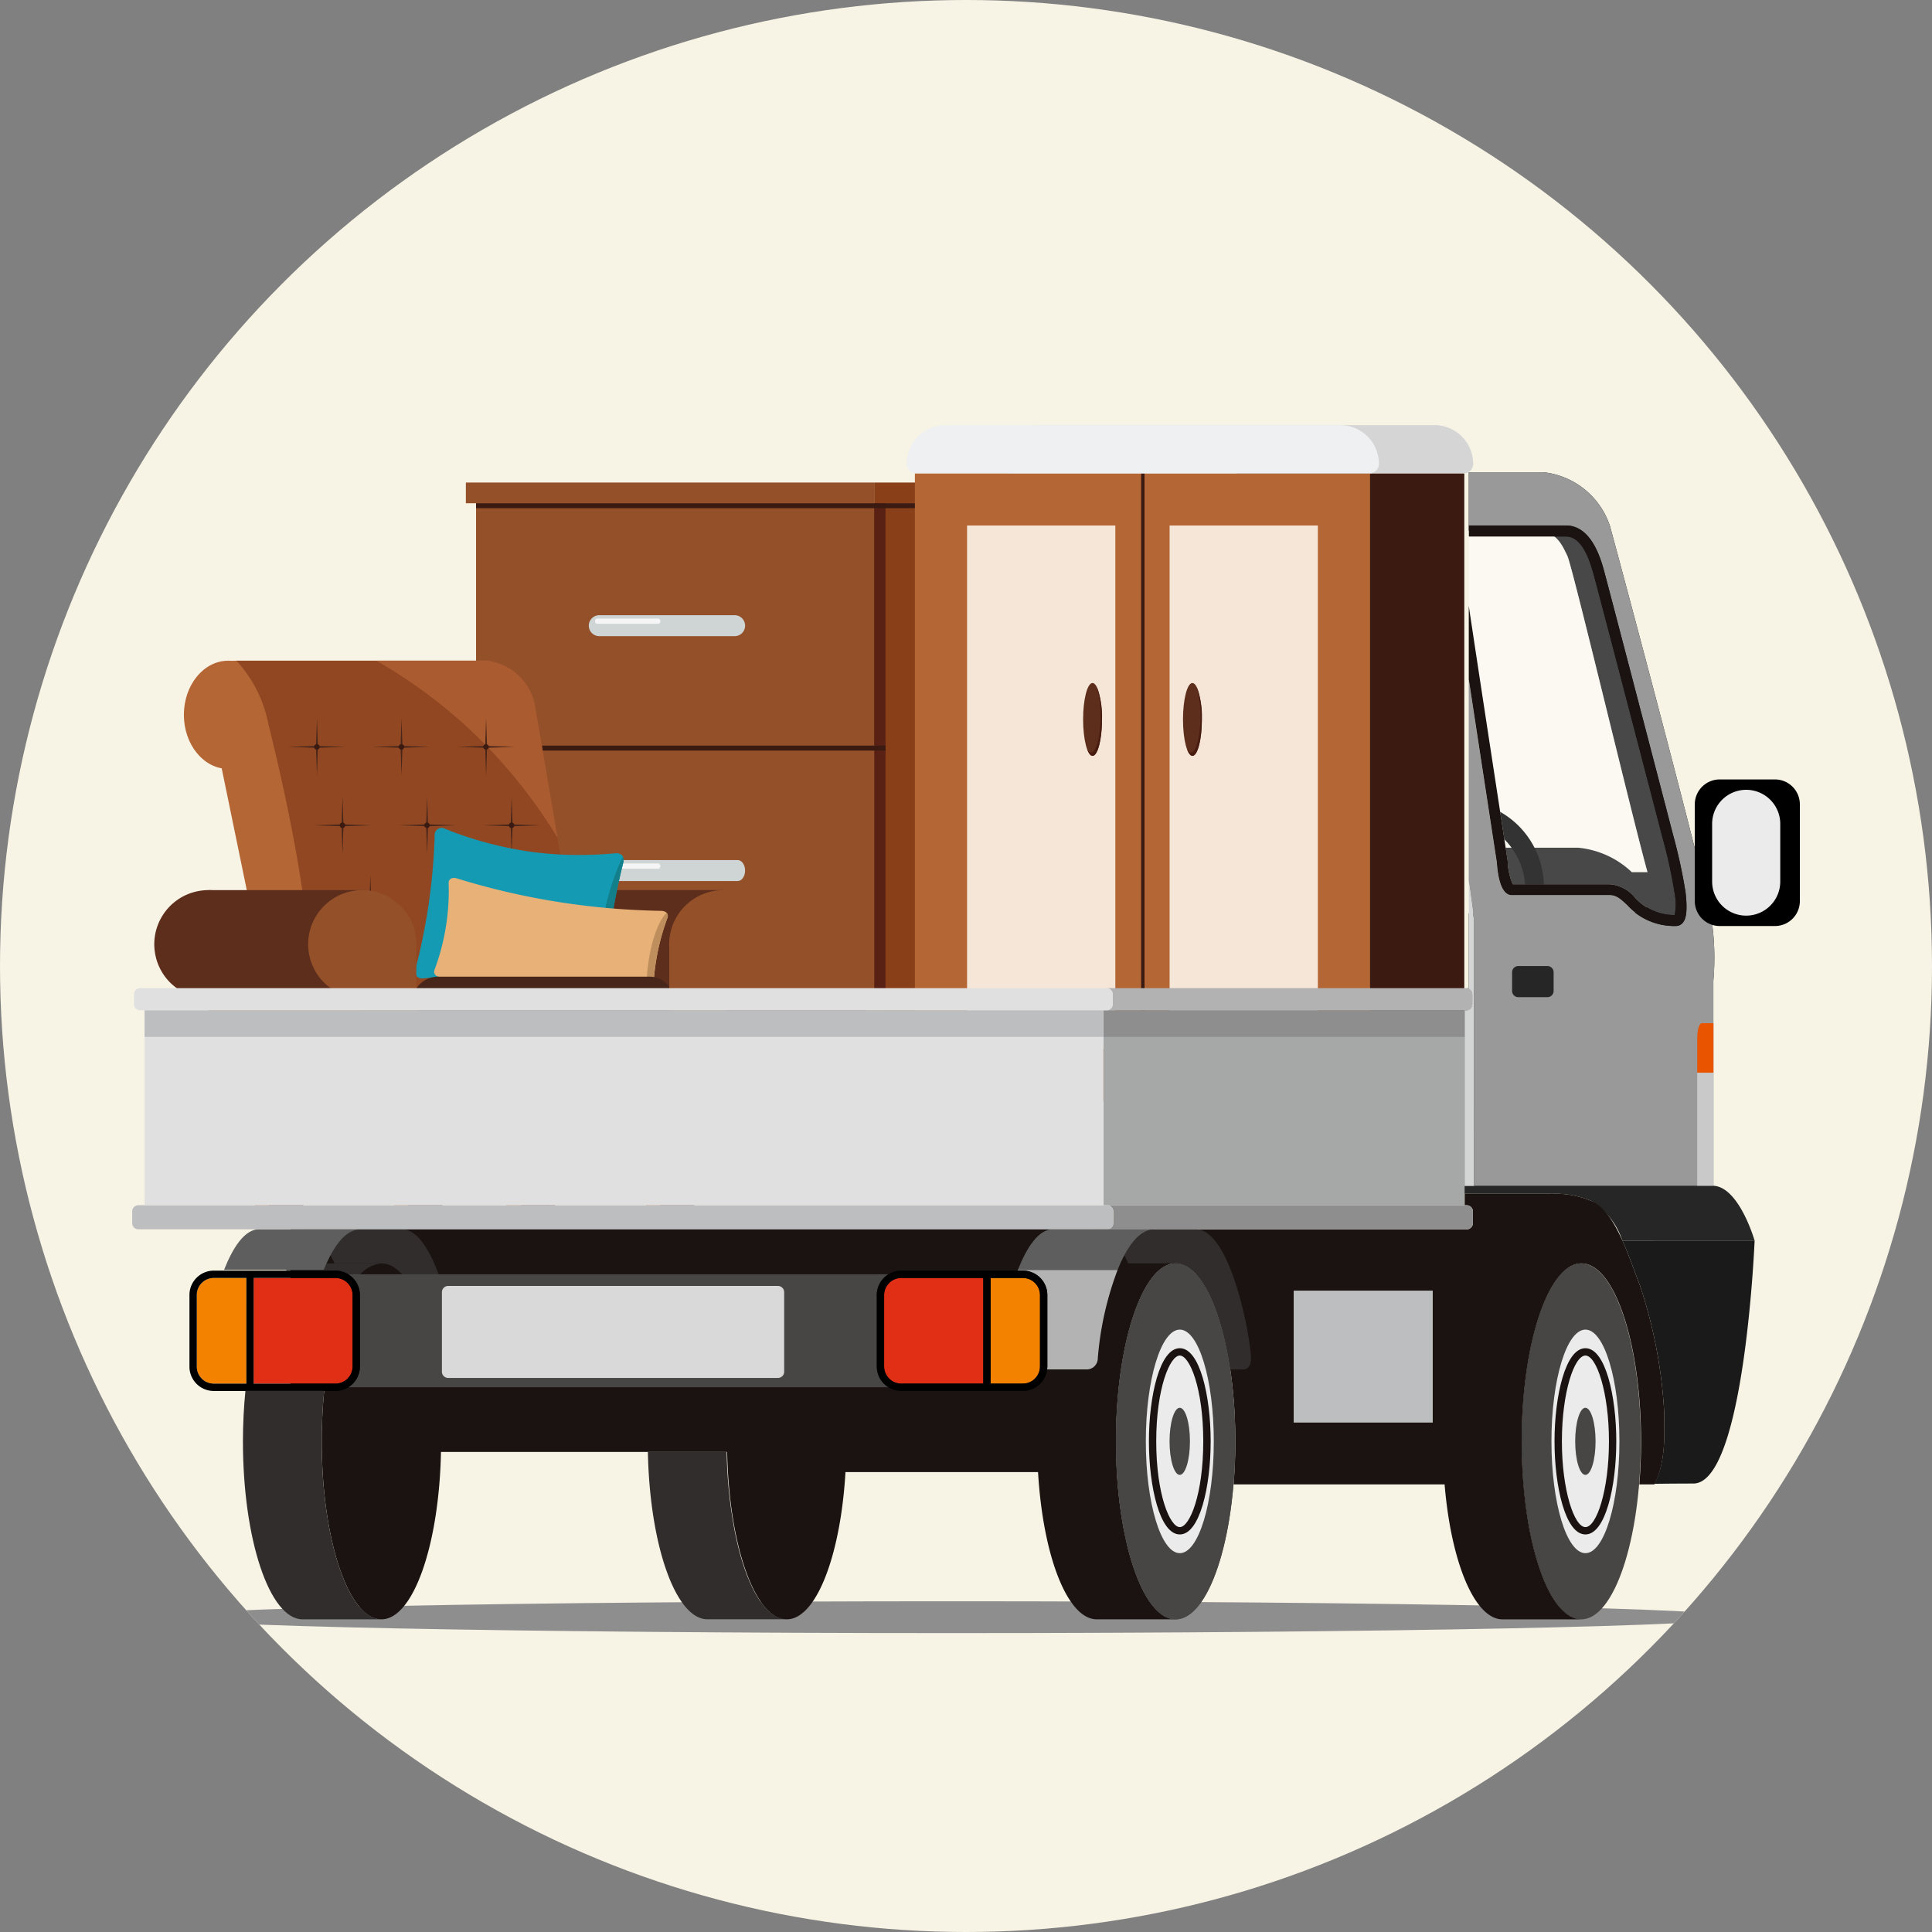 <svg xmlns="http://www.w3.org/2000/svg" xmlns:xlink="http://www.w3.org/1999/xlink" width="140" height="140" viewBox="0 0 140 140"><rect x="0" y="0" width="140" height="140" fill="#808080" stroke="none"/><defs><clipPath id="a"><circle cx="70" cy="70" r="70" transform="translate(0 0.477)" fill="#f7f3e5"/></clipPath></defs><g transform="translate(0 -0.477)"><g clip-path="url(#a)"><circle cx="70" cy="70" r="70" transform="translate(0 0.477)" fill="#f7f3e5"/><g transform="translate(33.758 35.443)"><rect width="29.587" height="1.5" transform="translate(0 0)" fill="#945029"/><rect width="14.236" height="1.5" transform="translate(43.823 1.5) rotate(180)" fill="#894019"/><rect width="12.584" height="39.309" transform="translate(42.997 40.809) rotate(180)" fill="#894019"/><rect width="29.675" height="35.49" transform="translate(0.739 1.5)" fill="#945029"/><rect width="0.826" height="39.309" transform="translate(29.587 1.5)" fill="#592114"/><rect width="28.848" height="17.745" transform="translate(0.739 19.245)" fill="#945029"/><rect width="29.675" height="0.361" transform="translate(0.739 19.064)" fill="#3b1a11"/><rect width="28.848" height="3.819" transform="translate(0.739 36.99)" fill="#592114"/><rect width="29.675" height="0.619" transform="translate(0.739 36.99)" fill="#3b1a11"/><rect width="1.47" height="3.2" transform="translate(28.944 37.609)" fill="#945029"/><rect width="1.47" height="3.2" transform="translate(0.739 37.609)" fill="#945029"/><rect width="42.258" height="0.361" transform="translate(0.739 1.5)" fill="#3b1a11"/><g transform="translate(8.909 9.613)"><path d="M.76,0h9.806a.76.76,0,0,1,.76.76v0a.76.76,0,0,1-.76.76H.76A.76.76,0,0,1,0,.76v0A.76.76,0,0,1,.76,0Z" fill="#ced5d4"/><path d="M2469.971,1284.688h-4.47c-.074,0-.134-.085-.134-.188s.06-.189.134-.189h4.47c.073,0,.133.085.133.189S2470.044,1284.688,2469.971,1284.688Z" transform="translate(-2464.918 -1284.068)" fill="#f5f5f5"/></g><g transform="translate(8.909 27.358)"><path d="M2474.941,1333.18h-10.25c-.3,0-.538-.34-.538-.76h0c0-.42.241-.76.538-.76h10.25c.3,0,.538.34.538.76h0C2475.479,1332.84,2475.238,1333.18,2474.941,1333.18Z" transform="translate(-2464.154 -1331.66)" fill="#ced5d4"/><path d="M2469.971,1332.7h-4.47c-.074,0-.134-.085-.134-.189s.06-.189.134-.189h4.47c.073,0,.133.085.133.189S2470.044,1332.7,2469.971,1332.7Z" transform="translate(-2464.919 -1332.075)" fill="#f5f5f5"/></g></g><g transform="translate(65.704 31.283)"><g transform="translate(0.592 3.494)"><rect width="16.519" height="45.48" transform="translate(39.813 45.48) rotate(180)" fill="#3b1a11"/><rect width="16.519" height="45.48" fill="#b56635"/><rect width="37.919" height="10.744" transform="translate(14.525 3.781) rotate(90)" fill="#f6e6d7"/><g transform="translate(12.19 15.194)"><ellipse cx="0.682" cy="2.638" rx="0.682" ry="2.638" fill="#5e2e1d"/><path d="M2562.517,1297.7a6.946,6.946,0,0,1,.277,2.117c0,1.457-.306,2.638-.683,2.638-.108,0-.211-.1-.3-.276.114.326.254.521.406.521.377,0,.683-1.181.683-2.638A5.874,5.874,0,0,0,2562.517,1297.7Z" transform="translate(-2561.532 -1297.421)" fill="#481c10"/></g><g transform="translate(16.464)"><rect width="16.519" height="45.48" transform="translate(16.519 45.48) rotate(180)" fill="#b56635"/><rect width="37.919" height="10.744" transform="translate(12.738 3.781) rotate(90)" fill="#f6e6d7"/><g transform="translate(2.964 15.194)"><ellipse cx="0.682" cy="2.638" rx="0.682" ry="2.638" fill="#5e2e1d"/><path d="M2582.1,1297.7a6.939,6.939,0,0,1,.276,2.117c0,1.457-.305,2.638-.682,2.638-.109,0-.211-.1-.3-.276.114.326.254.521.406.521.376,0,.682-1.181.682-2.638A5.881,5.881,0,0,0,2582.1,1297.7Z" transform="translate(-2581.114 -1297.421)" fill="#481c10"/></g></g><rect width="0.244" height="45.48" transform="translate(16.397)" fill="#3b1a11"/></g><g transform="translate(0 0)"><path d="M2.809,0h28.6a2.809,2.809,0,0,1,2.809,2.809v0a.684.684,0,0,1-.684.684H.684A.684.684,0,0,1,0,2.809v0A2.809,2.809,0,0,1,2.809,0Z" transform="translate(6.83)" fill="#d5d5d5"/><path d="M2.809,0h28.6a2.809,2.809,0,0,1,2.809,2.809v0a.684.684,0,0,1-.684.684H.684A.684.684,0,0,1,0,2.809v0A2.809,2.809,0,0,1,2.809,0Z" fill="#eff0f1"/></g></g><path d="M2495.3,1478.118c0,.639-25.417,1.156-56.771,1.156s-56.775-.517-56.775-1.156,25.419-1.15,56.775-1.15S2495.3,1477.484,2495.3,1478.118Z" transform="translate(-2369.545 -1360.457)" fill="#8e8e8f"/><path d="M2485.559,1459.784a1.131,1.131,0,0,1-.144-.034c-.03-.008-.058-.021-.085-.031-.043-.016-.086-.028-.128-.047s-.062-.029-.091-.046-.08-.04-.118-.064-.065-.042-.1-.063-.072-.048-.11-.075l-.1-.08c-.036-.028-.069-.057-.105-.089s-.065-.062-.1-.093-.067-.066-.1-.1-.066-.074-.1-.111-.063-.072-.095-.112-.065-.083-.1-.126-.061-.081-.089-.122-.066-.093-.1-.142-.058-.087-.085-.132-.065-.105-.1-.16-.053-.091-.081-.137-.064-.118-.1-.179l-.074-.143c-.034-.064-.065-.129-.1-.2-.023-.047-.046-.1-.069-.148-.031-.07-.063-.143-.1-.215l-.062-.149c-.032-.077-.063-.156-.1-.235-.02-.048-.038-.1-.058-.149-.031-.083-.063-.17-.094-.255-.018-.051-.037-.1-.055-.15-.03-.092-.061-.184-.093-.28-.015-.047-.03-.093-.047-.142-.03-.1-.062-.2-.093-.3-.012-.045-.026-.093-.039-.137-.031-.109-.064-.218-.093-.331-.011-.039-.022-.08-.033-.121-.031-.12-.062-.24-.092-.362-.008-.035-.016-.072-.026-.108-.03-.129-.062-.26-.09-.392-.006-.028-.013-.058-.02-.087-.031-.141-.06-.285-.09-.432,0-.016-.007-.034-.01-.052a33.465,33.465,0,0,1-.588-5.768h-5.71c.133,6.765,2.014,12.131,4.316,12.131h5.709a1.558,1.558,0,0,1-.22-.016C2485.607,1459.8,2485.583,1459.789,2485.559,1459.784Z" transform="translate(-2428.844 -1341.999)" fill="#302d2c"/><g transform="translate(106.13 34.693)"><g transform="translate(0 0)"><path d="M2653.743,1288.029c-.247-1.972-6.63-25.871-7.358-28.506a5.725,5.725,0,0,0-4.82-3.9h-5.411v4.243c2.658.006,4.5.015,5.042.031,1.29.037,1.7.945,2.106,1.8s5.567,22.622,6.055,23.738-.057,2.147-1.861,2.147h-11.343v5.434h-.2a.453.453,0,0,1,.452.452v.7a.452.452,0,0,1-.452.453l-.106,0v12.705h17.963c.021,0,.043.006.064.007l0-14.861A18.768,18.768,0,0,0,2653.743,1288.029Z" transform="translate(-2635.85 -1255.619)" fill="#1a1a1a"/></g></g><path d="M2649.875,1292.671c-.489-1.116-5.648-22.879-6.056-23.738s-.816-1.766-2.106-1.8c-.541-.016-2.384-.026-5.042-.031v27.72h11.342C2649.817,1294.818,2650.362,1293.788,2649.875,1292.671Z" transform="translate(-2530.236 -1228.162)" fill="#fff" opacity="0.4"/><g transform="translate(10.374 48.354)"><rect width="14.104" height="9.943" transform="translate(27.936 16.625)" fill="#5e2e1d"/><ellipse cx="3.216" cy="3.921" rx="3.216" ry="3.921" transform="translate(2.951 0)" fill="#b56635"/><path d="M2414.467,1315.618H2393.42l-.309-1.5-.7-3.411-.31-1.507-1.818-8.826-1.069-5.191a2.169,2.169,0,0,1,2.125-2.608h18.385l.005.025.41,1.99,1.309,6.359.338,1.636.788,3.831.573,2.785.126.614,1.166,5.66Z" transform="translate(-2384.592 -1292.576)" fill="#b56635"/><path d="M2420.688,1319.263H2400.51c.04-.7.053-1.443.041-2.219-.007-.463-.023-.939-.048-1.425q-.033-.669-.087-1.364-.06-.768-.142-1.566c-.117-1.125-.268-2.292-.448-3.487-.549-3.67-1.37-7.6-2.315-11.454-.048-.2-.1-.391-.145-.586a9.486,9.486,0,0,0-2.232-4.5c-.032-.03-.063-.059-.1-.087h17.992a3.219,3.219,0,0,1,.4.025,4.048,4.048,0,0,1,3.312,3.507l1.589,9.318.206,1.207.438,2.568.166.97.9,5.3.207,1.215.077.453.341,2Z" transform="translate(-2388.294 -1292.576)" fill="#914822"/><path d="M2434.054,1296.108l1.589,9.318a37.928,37.928,0,0,0-3.111-4.391c-.023-.028-.046-.057-.07-.085a36.173,36.173,0,0,0-9.957-8.374h8.233l.005.025A4.049,4.049,0,0,1,2434.054,1296.108Z" transform="translate(-2405.607 -1292.576)" fill="#ab5b30"/><g transform="translate(10.496 4.147)"><path d="M2410.742,1303.8l-.07,2.1.07,2.1.07-2.1Z" transform="translate(-2408.645 -1303.796)" fill="#48261a"/><path d="M2409.382,1309.351l-2.1.07-2.1-.07,2.1-.07Z" transform="translate(-2405.188 -1307.254)" fill="#48261a"/><path d="M2410.723,1309.137a.2.2,0,1,1-.2-.2A.2.2,0,0,1,2410.723,1309.137Z" transform="translate(-2408.431 -1307.039)" fill="#3b1a11"/><g transform="translate(6.128)"><path d="M2427.32,1303.8l-.07,2.1.07,2.1.07-2.1Z" transform="translate(-2425.222 -1303.796)" fill="#48261a"/><path d="M2425.96,1309.351l-2.1.07-2.1-.07,2.1-.07Z" transform="translate(-2421.765 -1307.254)" fill="#48261a"/><path d="M2427.3,1309.137a.2.2,0,1,1-.2-.2A.2.2,0,0,1,2427.3,1309.137Z" transform="translate(-2425.008 -1307.039)" fill="#3b1a11"/></g><g transform="translate(12.255)"><path d="M2443.9,1303.8l-.07,2.1.07,2.1.07-2.1Z" transform="translate(-2441.8 -1303.796)" fill="#48261a"/><path d="M2442.537,1309.351l-2.1.07-2.1-.07,2.1-.07Z" transform="translate(-2438.343 -1307.254)" fill="#48261a"/><path d="M2443.879,1309.137a.2.2,0,1,1-.2-.2A.2.2,0,0,1,2443.879,1309.137Z" transform="translate(-2441.586 -1307.039)" fill="#3b1a11"/></g><g transform="translate(1.854 5.683)"><path d="M2415.758,1319.17l-.07,2.1.07,2.1.07-2.1Z" transform="translate(-2413.66 -1319.17)" fill="#48261a"/><path d="M2414.4,1324.724l-2.1.07-2.1-.07,2.1-.07Z" transform="translate(-2410.204 -1322.627)" fill="#48261a"/><path d="M2415.739,1324.51a.2.2,0,1,1-.2-.2A.2.2,0,0,1,2415.739,1324.51Z" transform="translate(-2413.447 -1322.413)" fill="#3b1a11"/><g transform="translate(6.128)"><path d="M2432.335,1319.17l-.07,2.1.07,2.1.07-2.1Z" transform="translate(-2430.238 -1319.17)" fill="#48261a"/><path d="M2430.976,1324.724l-2.1.07-2.1-.07,2.1-.07Z" transform="translate(-2426.781 -1322.627)" fill="#48261a"/><path d="M2432.316,1324.51a.2.2,0,1,1-.2-.2A.2.2,0,0,1,2432.316,1324.51Z" transform="translate(-2430.024 -1322.413)" fill="#3b1a11"/></g><g transform="translate(12.255)"><path d="M2448.913,1319.17l-.07,2.1.07,2.1.07-2.1Z" transform="translate(-2446.816 -1319.17)" fill="#48261a"/><path d="M2447.553,1324.724l-2.1.07-2.1-.07,2.1-.07Z" transform="translate(-2443.358 -1322.627)" fill="#48261a"/><path d="M2448.894,1324.51a.2.2,0,1,1-.2-.2A.2.2,0,0,1,2448.894,1324.51Z" transform="translate(-2446.602 -1322.413)" fill="#3b1a11"/></g></g><g transform="translate(3.869 11.365)"><path d="M2421.21,1334.544l-.07,2.1.07,2.1.071-2.1Z" transform="translate(-2419.113 -1334.544)" fill="#48261a"/><path d="M2419.85,1340.1l-2.1.07-2.1-.07,2.1-.07Z" transform="translate(-2415.656 -1338.001)" fill="#48261a"/><path d="M2421.192,1339.884a.2.2,0,1,1-.2-.2A.2.2,0,0,1,2421.192,1339.884Z" transform="translate(-2418.899 -1337.786)" fill="#3b1a11"/><g transform="translate(6.128)"><path d="M2437.788,1334.544l-.07,2.1.07,2.1.07-2.1Z" transform="translate(-2435.691 -1334.544)" fill="#48261a"/><path d="M2436.427,1340.1l-2.1.07-2.1-.07,2.1-.07Z" transform="translate(-2432.233 -1338.001)" fill="#48261a"/><path d="M2437.769,1339.884a.2.2,0,1,1-.2-.2A.2.2,0,0,1,2437.769,1339.884Z" transform="translate(-2435.476 -1337.786)" fill="#3b1a11"/></g><g transform="translate(12.255)"><path d="M2454.365,1334.544l-.07,2.1.07,2.1.07-2.1Z" transform="translate(-2452.268 -1334.544)" fill="#48261a"/><path d="M2453.005,1340.1l-2.1.07-2.1-.07,2.1-.07Z" transform="translate(-2448.811 -1338.001)" fill="#48261a"/><path d="M2454.347,1339.884a.2.2,0,1,1-.2-.2A.2.2,0,0,1,2454.347,1339.884Z" transform="translate(-2452.054 -1337.786)" fill="#3b1a11"/></g></g></g><g transform="translate(19.706 12.137)"><path d="M2445.21,1327.818a.97.97,0,0,1-.023.129q-.112.425-.215.856s0,.006,0,.009a.02.02,0,0,0,0,.008q-.129.537-.244,1.081-.139.659-.259,1.328c-.152.852-.28,1.71-.382,2.57q-.141,1.192-.216,2.376c0,.013,0,.024,0,.036v.019q-.041.673-.06,1.339a.921.921,0,0,1-.018.153v0a.607.607,0,0,1-.086.211.454.454,0,0,1-.1.1.535.535,0,0,1-.552.038c-.206-.081-.413-.16-.618-.237q-1.244-.46-2.474-.791-.765-.205-1.531-.361l-.093-.019q-1.161-.232-2.338-.354a26.354,26.354,0,0,0-3.659-.116q-.8.029-1.624.1a.708.708,0,0,1-.192,0,.471.471,0,0,1-.324-.183.6.6,0,0,1-.063-.516c.021-.08.042-.162.063-.243a43.5,43.5,0,0,0,1.321-9.379.509.509,0,0,1,.753-.511,26.838,26.838,0,0,0,5.975,1.626l.133.019q1.121.159,2.261.216c.17.009.341.016.511.02a28.51,28.51,0,0,0,3.457-.109.586.586,0,0,1,.453.118.449.449,0,0,1,.088.109A.563.563,0,0,1,2445.21,1327.818Z" transform="translate(-2430.105 -1325.413)" fill="#149bb3"/><g transform="translate(13.282 2.058)"><path d="M2467.862,1331.327c-.083.326-.163.654-.238.985,0,0,0,.006,0,.009a.023.023,0,0,0,0,.008q-.124.537-.236,1.081-.136.661-.254,1.33c-.152.86-.28,1.728-.385,2.6q-.144,1.176-.226,2.348l0,.036v.019q-.052.75-.079,1.492v0a.6.6,0,0,1-.086.211.454.454,0,0,1-.1.1c-.021-.127-.041-.252-.058-.378-.072-.5-.117-1-.138-1.489a18.027,18.027,0,0,1,.213-3.608c.075-.479.168-.943.27-1.387s.217-.876.338-1.278a16.852,16.852,0,0,1,.924-2.43Z" transform="translate(-2466.039 -1330.98)" fill="#127f8a"/></g><g transform="translate(1.378 3.601)"><path d="M2449.717,1344.35a.34.34,0,0,1-.154.308.531.531,0,0,1-.444.028q-.68-.207-1.354-.394a52.69,52.69,0,0,0-13.446-1.958c-.353,0-.56-.227-.461-.505a16.4,16.4,0,0,0,1.026-6.3c-.006-.3.26-.442.6-.337a52.689,52.689,0,0,0,13.547,2.315q.622.026,1.252.038a.694.694,0,0,1,.233.041.346.346,0,0,1,.228.464A16.393,16.393,0,0,0,2449.717,1344.35Z" transform="translate(-2433.833 -1335.155)" fill="#e7b178"/><path d="M2475.977,1348.743v0c0,.2-.151.413-.249.222-.537-1.05-.153-5.159,1.081-6.749.117-.151.207-.12.217.064a.392.392,0,0,1-.024.155A16.4,16.4,0,0,0,2475.977,1348.743Z" transform="translate(-2460.094 -1339.548)" fill="#be8e5c"/></g></g><path d="M2.631,0H16.324a2.631,2.631,0,0,1,2.631,2.631v0a1.9,1.9,0,0,1-1.9,1.9H1.732A1.732,1.732,0,0,1,0,2.795V2.631A2.631,2.631,0,0,1,2.631,0Z" transform="translate(38.436 27.425) rotate(180)" fill="#48261a"/><path d="M2392.038,1353.773h11.136l-2.2-16.219h-11.4v13.759A2.46,2.46,0,0,0,2392.038,1353.773Z" transform="translate(-2384.852 -1320.929)" fill="#5e2e1d"/><path d="M2401.535,1358.77l1.639,8.377h-11.136a2.46,2.46,0,0,1-2.46-2.46v-5.917Z" transform="translate(-2384.852 -1334.303)" fill="#b56635"/><rect width="2.495" height="7.279" transform="translate(39.935 40.123) rotate(180)" fill="#4b2117"/><rect width="2.495" height="7.279" transform="translate(29.847 40.123) rotate(180)" fill="#4b2117"/><ellipse cx="3.921" cy="3.921" rx="3.921" ry="3.921" transform="matrix(0.772, -0.635, 0.635, 0.772, 36.521, 20.008)" fill="#945029"/><ellipse cx="3.921" cy="3.921" rx="3.921" ry="3.921" transform="translate(10.353 21.027) rotate(-49.977)" fill="#945029"/><ellipse cx="3.921" cy="3.921" rx="3.921" ry="3.921" transform="matrix(0.973, -0.233, 0.233, 0.973, 0, 17.646)" fill="#5e2e1d"/><path d="M2423.52,1348.875v5.479a.859.859,0,0,0,.859.859h16.7a.767.767,0,0,0,.767-.767v-5.571h4.007v9.507a2.527,2.527,0,0,1-2.527,2.527h-21.28a2.527,2.527,0,0,1-2.527-2.527v-9.507Z" transform="translate(-2403.723 -1328.065)" fill="#945029"/><rect width="1.013" height="7.279" transform="translate(37.44 40.123) rotate(180)" fill="#c27447"/><rect width="1.013" height="7.279" transform="translate(27.33 40.123) rotate(180)" fill="#c27447"/><rect width="2.495" height="7.279" transform="translate(21.693 40.123) rotate(180)" fill="#4b2117"/><rect width="2.495" height="7.279" transform="translate(11.605 40.123) rotate(180)" fill="#4b2117"/><rect width="1.013" height="7.279" transform="translate(19.198 40.123) rotate(180)" fill="#c27447"/><rect width="1.013" height="7.279" transform="translate(9.11 40.123) rotate(180)" fill="#c27447"/></g><g transform="translate(109.107 61.907)"><path d="M2649.169,1329.244H2643.9c.091.587.146.94.149.965a4.507,4.507,0,0,0,.364,1.679h7.034a2.6,2.6,0,0,1,1.808.946,3.824,3.824,0,0,0,2.891,1.283,4.1,4.1,0,0,0,0-1.573c-.042-.366-.136-.885-.276-1.53h-2.828A6.541,6.541,0,0,0,2649.169,1329.244Z" transform="translate(-2643.902 -1329.244)" fill="#1a1a1a"/></g><g transform="translate(108.708 59.306)"><path d="M2642.824,1322.205c.118.765.221,1.44.306,1.993a5.176,5.176,0,0,1,1.5,3.253h1.357A6.235,6.235,0,0,0,2642.824,1322.205Z" transform="translate(-2642.824 -1322.205)"/></g><g transform="translate(106.435 34.693)"><path d="M2637.058,1307.325h17.273c.021,0,.042.006.064.007l0-14.861a18.776,18.776,0,0,0-.137-4.442c-.247-1.972-6.631-25.871-7.359-28.506a5.724,5.724,0,0,0-4.82-3.9h-5.411v3.861h7.04c1.847,0,2.526,2.448,2.749,3.252.278,1,3.151,12,5,19.123a38.879,38.879,0,0,1,.912,4.185c.185,1.571-.015,2.025-.211,2.245a.628.628,0,0,1-.475.217,4.622,4.622,0,0,1-3.539-1.5c-.493-.464-.793-.726-1.26-.726h-7.1c-.766,0-1.015-1.3-1.089-2.389-.014-.095-1.119-7.271-2.03-13.253v14.606c.239,1.774.387,2.871.387,2.871Z" transform="translate(-2636.671 -1255.619)" fill="#999"/></g><g transform="translate(117.563 90.374)"><path d="M2666.78,1406.258c.48,1.066.881,2.242,1.262,3.225a34.967,34.967,0,0,1,1.777,9.383c-.048.777.217,3.3-.72,5.017.923-.011,1.89-.019,2.823-.019,3.719,0,4.441-17.607,4.441-17.607Z" transform="translate(-2666.78 -1406.258)" fill="#1a1a1a"/></g><path d="M2636.378,1396.088a6.657,6.657,0,0,1,2.85.532,5.415,5.415,0,0,1,2.218,2.859h9.582s-1.142-3.975-3.052-3.975h-20.7a.645.645,0,0,0-.686.587C2630.126,1396.085,2633.843,1396.083,2636.378,1396.088Z" transform="translate(-2523.883 -1309.104)" fill="#262626"/><path d="M2681.8,1363.643h.829v3.587h-1.175v-2.6S2681.477,1363.643,2681.8,1363.643Z" transform="translate(-2558.465 -1289.021)" fill="#e85400"/><rect width="1.175" height="8.186" transform="translate(122.986 78.212)" fill="#c9c9c9"/><path d="M2636.154,1335.754v7.776h-.2a.453.453,0,0,1,.452.452v.7a.452.452,0,0,1-.452.453l-.106,0v12.715h.69v-19.224S2636.393,1337.528,2636.154,1335.754Z" transform="translate(-2529.721 -1271.441)" fill="#d4d5d5"/><path d="M2655.654,1423.624c0,7.122-1.935,12.9-4.323,12.9s-4.325-5.774-4.325-12.9,1.936-12.9,4.325-12.9S2655.654,1416.5,2655.654,1423.624Z" transform="translate(-2536.752 -1318.701)" fill="#474645"/><path d="M2505.209,1413.078a34.954,34.954,0,0,0-1.777-9.383c-.849-2.19-1.8-5.346-3.479-6.084a6.656,6.656,0,0,0-2.851-.532c-1.72,0-3.984,0-6.364,0v.831h.147a.453.453,0,0,1,.454.453v.844a.453.453,0,0,1-.454.451H2464.83a.477.477,0,0,0,.135-.027h-59.316V1411h2.489a36.548,36.548,0,0,0-.216,4.016c0,7.122,1.936,12.9,4.324,12.9,2.3,0,4.182-5.366,4.315-12.131H2437.3c.132,6.765,2.014,12.131,4.316,12.131,2.133,0,3.906-4.611,4.257-10.67h13.955c.354,6.059,2.124,10.67,4.256,10.67h5.712a1.512,1.512,0,0,1-.365-.049c-.014-.005-.03-.007-.046-.012a2.012,2.012,0,0,1-.339-.135c-.02-.012-.039-.021-.058-.032a2.368,2.368,0,0,1-.325-.224c-.018-.014-.034-.028-.051-.042a3.419,3.419,0,0,1-.325-.314l-.024-.029a4.97,4.97,0,0,1-.326-.412l0-.006c-.106-.152-.21-.318-.311-.494-.008-.016-.019-.032-.027-.049-.1-.174-.2-.359-.287-.553-.011-.022-.021-.043-.03-.066-.094-.2-.185-.41-.272-.63l-.018-.043a18.17,18.17,0,0,1-.734-2.407l0-.023c-.07-.295-.135-.6-.2-.916,0-.007,0-.015-.006-.025a31.938,31.938,0,0,1-.51-4.2s0-.005,0-.008c-.042-.723-.066-1.466-.066-2.225,0-7.121,1.937-12.9,4.324-12.9s4.324,5.775,4.324,12.9c0,1.069-.045,2.106-.126,3.1a.132.132,0,0,1,0,.016h15.29c.467,5.616,2.168,9.78,4.2,9.78h5.711a1.5,1.5,0,0,1-.342-.043.5.5,0,0,1-.056-.014,1.646,1.646,0,0,1-.32-.125.558.558,0,0,1-.06-.028,2.329,2.329,0,0,1-.317-.208.2.2,0,0,1-.024-.019,3.41,3.41,0,0,1-.3-.276c-.013-.014-.027-.026-.041-.041a4.154,4.154,0,0,1-.292-.353c-.018-.022-.034-.045-.05-.067-.1-.133-.193-.273-.285-.426-.01-.016-.018-.032-.029-.047-.094-.158-.184-.324-.274-.5,0-.007-.008-.016-.011-.022-.09-.181-.179-.373-.264-.573-.012-.026-.022-.053-.033-.078-.083-.2-.165-.409-.244-.627a.545.545,0,0,1-.021-.062c-.164-.458-.315-.952-.452-1.48-.005-.019-.011-.037-.015-.056-.068-.263-.133-.535-.193-.812,0-.02-.009-.039-.013-.06-.125-.578-.236-1.187-.328-1.825l0-.008c-.047-.316-.088-.638-.126-.967,0-.02,0-.038-.006-.056a37.132,37.132,0,0,1-.227-4.122c0-7.121,1.936-12.9,4.325-12.9s4.323,5.775,4.323,12.9c0,1.076-.044,2.118-.126,3.116h1.087C2505.43,1416.412,2505.162,1413.86,2505.209,1413.078Z" transform="translate(-2384.607 -1310.096)" fill="#1a1311"/><path d="M2657.794,1431.8c0,4.474-1.1,8.1-2.463,8.1s-2.463-3.628-2.463-8.1,1.1-8.1,2.463-8.1S2657.794,1427.323,2657.794,1431.8Z" transform="translate(-2540.445 -1326.875)" fill="#ebebeb"/><g transform="translate(17.605 92.026)"><path d="M2408.367,1411.252a1.768,1.768,0,0,1,1.449.759,2.447,2.447,0,0,1,1.881-1.284h-3.976c-.068.154-.134.309-.2.471h-2.69c-.02.015-.037.037-.056.054Z" transform="translate(-2401.663 -1410.728)" fill="#302d2c"/><path d="M2402.063,1439.385c0-1.269.063-2.5.177-3.653h-5.706c-.115,1.16-.18,2.383-.18,3.653,0,7.122,1.935,12.9,4.324,12.9h5.709C2404,1452.281,2402.063,1446.507,2402.063,1439.385Z" transform="translate(-2396.355 -1426.49)" fill="#302d2c"/></g><path d="M2576.135,1423.624c0,7.122-1.936,12.9-4.324,12.9s-4.324-5.774-4.324-12.9,1.937-12.9,4.324-12.9S2576.135,1416.5,2576.135,1423.624Z" transform="translate(-2486.625 -1318.701)" fill="#474645"/><path d="M2578.276,1431.8c0,4.474-1.1,8.1-2.463,8.1s-2.463-3.628-2.463-8.1,1.1-8.1,2.463-8.1S2578.276,1427.323,2578.276,1431.8Z" transform="translate(-2490.32 -1326.875)" fill="#ebebeb"/><g transform="translate(79.281 89.554)"><path d="M2570.58,1404.04h-7.369c1.022,0,1.843,1.061,2.479,2.472h3.426c1.766,0,3.284,3.16,3.954,7.685h.979s.53.017.53-.8C2574.579,1411.973,2573.137,1404.04,2570.58,1404.04Z" transform="translate(-2563.211 -1404.04)" fill="#302d2c"/></g><g transform="translate(21.761 89.554)"><path d="M2414.963,1404.04H2407.6c1.021,0,1.841,1.061,2.475,2.472h3.4c1.766,0,3.284,3.16,3.955,7.685h1s.529.017.529-.8C2418.961,1411.973,2417.52,1404.04,2414.963,1404.04Z" transform="translate(-2407.595 -1404.04)" fill="#302d2c"/></g><path d="M2576.135,1423.624c0,7.122-1.936,12.9-4.324,12.9s-4.324-5.774-4.324-12.9,1.937-12.9,4.324-12.9S2576.135,1416.5,2576.135,1423.624Z" transform="translate(-2486.625 -1318.701)" fill="#474645"/><path d="M2578.276,1431.8c0,4.474-1.1,8.1-2.463,8.1s-2.463-3.628-2.463-8.1,1.1-8.1,2.463-8.1S2578.276,1427.323,2578.276,1431.8Z" transform="translate(-2490.32 -1326.875)" fill="#ebebeb"/><path d="M2659.01,1441.468c0,1.343-.331,2.431-.739,2.431s-.738-1.088-.738-2.431.331-2.432.738-2.432S2659.01,1440.125,2659.01,1441.468Z" transform="translate(-2543.389 -1336.546)" fill="#474645"/><path d="M2579.49,1441.468c0,1.343-.331,2.431-.738,2.431s-.74-1.088-.74-2.431.331-2.432.74-2.432S2579.49,1440.125,2579.49,1441.468Z" transform="translate(-2493.262 -1336.546)" fill="#474645"/><path d="M2655.717,1440.854c-1.454,0-2.238-3.476-2.238-6.747s.784-6.748,2.238-6.748,2.237,3.478,2.237,6.748S2657.17,1440.854,2655.717,1440.854Zm0-12.963c-.806,0-1.705,2.658-1.705,6.216s.9,6.216,1.705,6.216,1.706-2.659,1.706-6.216S2656.521,1427.891,2655.717,1427.891Z" transform="translate(-2540.832 -1329.186)" fill="#1a1311"/><path d="M2576.2,1440.854c-1.454,0-2.238-3.476-2.238-6.747s.783-6.748,2.238-6.748,2.236,3.478,2.236,6.748S2577.651,1440.854,2576.2,1440.854Zm0-12.963c-.714,0-1.708,2.365-1.708,6.216s.994,6.216,1.708,6.216,1.7-2.365,1.7-6.216S2576.91,1427.891,2576.2,1427.891Z" transform="translate(-2490.707 -1329.186)" fill="#1a1311"/><path d="M2645.162,1354.241a.451.451,0,0,0,.45.451h2.11a.451.451,0,0,0,.449-.451v-1.355a.45.45,0,0,0-.449-.451h-2.11a.45.45,0,0,0-.45.451Z" transform="translate(-2535.59 -1281.956)" fill="#262626"/><g transform="translate(73.738 89.554)"><g transform="translate(0 2.943)"><path d="M2548.236,1412c-.007.017-.013.037-.021.054h.385a1.772,1.772,0,0,1,1.769,1.771V1419a1.606,1.606,0,0,1-.021.213h2.843a.8.8,0,0,0,.836-.8,23.271,23.271,0,0,1,1.437-6.412Z" transform="translate(-2548.215 -1412.001)" fill="#b3b3b3"/></g><path d="M2558.174,1404.04h-7.368c-1.035,0-1.887,1.3-2.535,2.943h7.227C2556.155,1405.34,2557.042,1404.04,2558.174,1404.04Z" transform="translate(-2548.25 -1404.04)" fill="#5f5e5e"/></g><g transform="translate(16.236 89.554)"><path d="M2402.555,1404.04h-7.369c-1.034,0-1.887,1.3-2.535,2.943h7.228C2400.535,1405.34,2401.422,1404.04,2402.555,1404.04Z" transform="translate(-2392.651 -1404.04)" fill="#5f5e5e"/></g><g transform="translate(25.229 92.817)"><path d="M2456.136,1412.866H2416.98a1.766,1.766,0,0,1,.852,1.505v5.176a1.768,1.768,0,0,1-.852,1.506h39.156a1.769,1.769,0,0,1-.852-1.506v-5.176A1.767,1.767,0,0,1,2456.136,1412.866Z" transform="translate(-2416.98 -1412.866)" fill="#474645"/></g><path d="M2460.161,1421.369a.451.451,0,0,1-.452.452h-23.9a.451.451,0,0,1-.45-.452v-5.76a.452.452,0,0,1,.45-.453h23.9a.453.453,0,0,1,.452.453Z" transform="translate(-2403.336 -1321.494)" fill="#d9d9d9"/><path d="M2566.1,1357.938a.453.453,0,0,1-.453.453H2591.7a.452.452,0,0,0,.452-.453v-.7a.453.453,0,0,0-.452-.452h-26.055a.454.454,0,0,1,.453.452Z" transform="translate(-2485.467 -1284.702)" fill="#b2b2b3"/><path d="M2566.209,1400.623a.453.453,0,0,1-.453.451h26.056a.452.452,0,0,0,.453-.451v-.843a.453.453,0,0,0-.453-.453h-26.056a.454.454,0,0,1,.453.453Z" transform="translate(-2485.535 -1311.515)" fill="#8e8e8f"/><rect width="26.172" height="14.126" transform="translate(79.959 73.693)" fill="#a6a7a7"/><rect width="10.076" height="9.56" transform="translate(93.746 94.001)" fill="#bdbebf"/><rect width="26.172" height="1.92" transform="translate(79.959 73.693)" fill="#8e8e8f"/><path d="M2374.638,1400.623a.452.452,0,0,0,.452.451h70.191a.452.452,0,0,0,.451-.451v-.843a.452.452,0,0,0-.451-.453H2375.09a.452.452,0,0,0-.452.453Z" transform="translate(-2365.059 -1311.515)" fill="#bdbebf"/><path d="M2374.987,1357.938a.443.443,0,0,0,.435.453h70.056a.443.443,0,0,0,.434-.453v-.7a.444.444,0,0,0-.434-.452h-70.056a.444.444,0,0,0-.435.452Z" transform="translate(-2365.279 -1284.702)" fill="#e0e0e0"/><rect width="69.479" height="14.126" transform="translate(10.479 73.693)" fill="#e0e0e0"/><rect width="69.479" height="1.92" transform="translate(10.479 73.693)" fill="#bdbebf"/><path d="M2651.586,1294.081a35.8,35.8,0,0,0-.892-4.077c-1.852-7.117-4.724-18.113-5-19.109-.5-1.8-1.146-2.669-1.98-2.669h-7.04v5.028c.855,5.714,2.8,18.338,2.822,18.492a4.491,4.491,0,0,0,.364,1.68h7.034a2.6,2.6,0,0,1,1.808.946,3.824,3.824,0,0,0,2.891,1.284A4.077,4.077,0,0,0,2651.586,1294.081Z" transform="translate(-2530.236 -1228.873)" fill="#fff" opacity="0.2"/><path d="M2652.377,1292.626a38.883,38.883,0,0,0-.912-4.185c-1.854-7.119-4.727-18.122-5-19.123-.223-.8-.9-3.252-2.749-3.252h-7.04v.8h7.04c.834,0,1.482.872,1.98,2.669.278,1,3.15,11.992,5,19.109a35.8,35.8,0,0,1,.892,4.077,4.078,4.078,0,0,1,0,1.573,3.826,3.826,0,0,1-2.891-1.284,2.6,2.6,0,0,0-1.808-.946h-7.034a4.49,4.49,0,0,1-.364-1.68c-.023-.154-1.967-12.778-2.822-18.492v5.327c.912,5.982,2.016,13.158,2.03,13.253.074,1.091.323,2.389,1.089,2.389h7.1c.467,0,.767.262,1.26.726a4.622,4.622,0,0,0,3.539,1.5.628.628,0,0,0,.475-.217C2652.362,1294.652,2652.562,1294.2,2652.377,1292.626Z" transform="translate(-2530.236 -1227.512)" fill="#1a1311"/><g transform="translate(13.729 92.551)"><path d="M2405.623,1414.825a1.242,1.242,0,0,0-1.241-1.239h-5.928v7.655h5.928a1.242,1.242,0,0,0,1.241-1.24Z" transform="translate(-2393.802 -1413.054)" fill="#e12f15"/><g transform="translate(0 0)"><path d="M2387.306,1420.065a1.232,1.232,0,0,0,1.233,1.176h2.357v-7.655h-2.357a1.235,1.235,0,0,0-1.234,1.187Z" transform="translate(-2386.774 -1413.054)" fill="#f38200"/><path d="M2396.449,1412.147h-8.815a1.767,1.767,0,0,0-1.765,1.708v5.314a1.765,1.765,0,0,0,1.765,1.7h8.815a1.774,1.774,0,0,0,1.772-1.771v-5.176A1.773,1.773,0,0,0,2396.449,1412.147Zm-6.458,8.187h-2.357a1.232,1.232,0,0,1-1.233-1.176v-5.293a1.234,1.234,0,0,1,1.234-1.186h2.357Zm7.7-1.24a1.243,1.243,0,0,1-1.241,1.24h-5.927v-7.655h5.927a1.242,1.242,0,0,1,1.241,1.239Z" transform="translate(-2385.869 -1412.147)"/></g></g><g transform="translate(63.534 92.551)"><path d="M2522.047,1420a1.243,1.243,0,0,0,1.242,1.24h5.944v-7.655h-5.944a1.243,1.243,0,0,0-1.242,1.239Z" transform="translate(-2521.515 -1413.054)" fill="#e12f15"/><g transform="translate(0 0)"><path d="M2546.5,1414.825a1.241,1.241,0,0,0-1.239-1.239h-2.34v7.655h2.34a1.242,1.242,0,0,0,1.239-1.24Z" transform="translate(-2534.676 -1413.054)" fill="#f38200"/><path d="M2531.2,1412.147h-8.815a1.774,1.774,0,0,0-1.773,1.771v5.176a1.774,1.774,0,0,0,1.773,1.771h8.815a1.772,1.772,0,0,0,1.77-1.771v-5.176A1.772,1.772,0,0,0,2531.2,1412.147Zm-2.871,8.187h-5.944a1.243,1.243,0,0,1-1.242-1.24v-5.176a1.243,1.243,0,0,1,1.242-1.239h5.944Zm4.11-1.24a1.242,1.242,0,0,1-1.239,1.24h-2.34v-7.655h2.34a1.242,1.242,0,0,1,1.239,1.239Z" transform="translate(-2520.609 -1412.147)"/></g></g><path d="M2680.977,1324.671a1.807,1.807,0,0,0,1.808,1.806h4a1.806,1.806,0,0,0,1.805-1.806v-7.009a1.806,1.806,0,0,0-1.805-1.807h-4a1.807,1.807,0,0,0-1.808,1.807Z" transform="translate(-2558.166 -1258.897)"/><path d="M2.467,0h0A2.468,2.468,0,0,1,4.936,2.468V6.649A2.468,2.468,0,0,1,2.467,9.117h0A2.467,2.467,0,0,1,0,6.65V2.467A2.467,2.467,0,0,1,2.467,0Z" transform="translate(124.068 57.71)" fill="#ebebeb"/></g></g></svg>